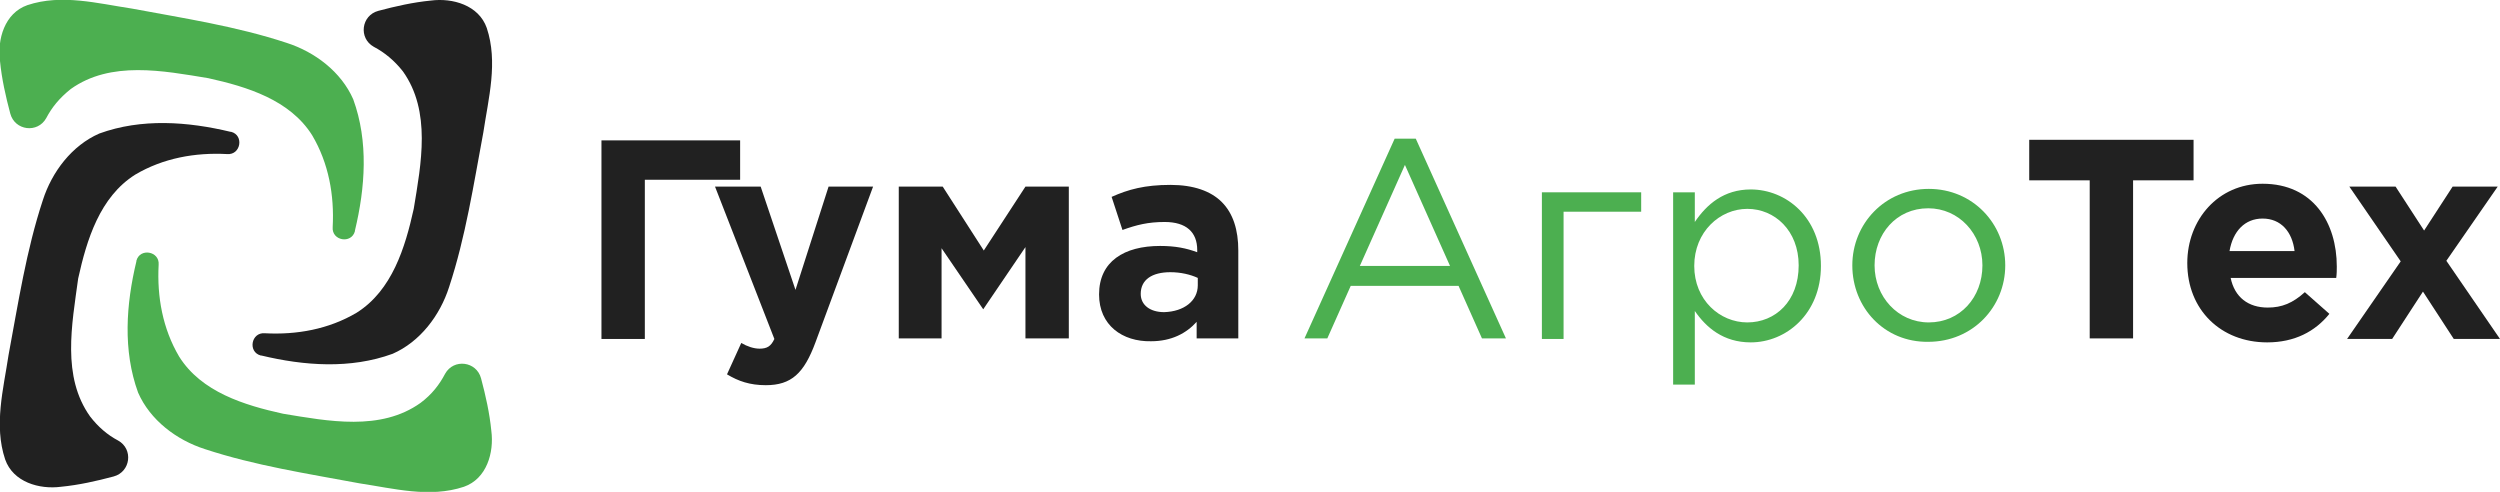 <?xml version="1.0" encoding="utf-8"?>
<!-- Generator: Adobe Illustrator 21.0.0, SVG Export Plug-In . SVG Version: 6.00 Build 0)  -->
<svg version="1.1" id="Layer_1" xmlns="http://www.w3.org/2000/svg" xmlns:xlink="http://www.w3.org/1999/xlink" x="0px" y="0px"
	 viewBox="0 0 438.1 86.2" style="enable-background:new 0 0 438.1 86.2;" xml:space="preserve">
<style type="text/css">
	.st0{enable-background:new    ;}
	.st1{fill:#212121;}
	.st2{fill:#4CAF50;}
</style>
<g class="st0">
	<path class="st1" d="M113,59.4h-7.6V24.6h24.3v6.9H113V59.4z"/>
	<path class="st1" d="M127.4,65.6l2.5-5.5c1,0.6,2.2,1,3.2,1c1.3,0,2-0.4,2.6-1.7l-10.4-26.7h8l6.1,18.1l5.8-18.1h7.8L142.9,60
		c-2,5.4-4.2,7.5-8.7,7.5C131.4,67.5,129.4,66.8,127.4,65.6z"/>
	<path class="st1" d="M157.6,32.7h7.6l7.2,11.2l7.3-11.2h7.6v26.6h-7.6v-16l-7.4,10.9L165,43.5v15.8h-7.5V32.7z"/>
	<path class="st1" d="M192.6,51.6c0-5.8,4.4-8.5,10.7-8.5c2.7,0,4.6,0.4,6.5,1.1v-0.4c0-3.1-1.9-4.9-5.7-4.9c-2.9,0-4.9,0.5-7.4,1.4
		l-1.9-5.8c2.9-1.3,5.8-2.1,10.3-2.1c4.1,0,7.1,1.1,9,3c2,2,2.9,4.9,2.9,8.5v15.4h-7.3v-2.9c-1.8,2-4.4,3.4-8,3.4
		C196.7,59.9,192.6,57,192.6,51.6z M209.9,50v-1.3c-1.3-0.6-3-1-4.8-1c-3.2,0-5.2,1.3-5.2,3.8c0,2,1.7,3.2,4.1,3.2
		C207.5,54.6,209.9,52.7,209.9,50z"/>
</g>
<g class="st0">
	<path class="st2" d="M244.4,24.3h3.7l15.8,35h-4.2l-4.1-9.2h-18.9l-4.1,9.2h-4L244.4,24.3z M254.1,46.6l-7.9-17.7l-7.9,17.7H254.1z
		"/>
	<path class="st2" d="M270.2,33.7h17.4v3.4H274v22.3h-3.8V33.7z"/>
	<path class="st2" d="M293.2,33.7h3.8v5.2c2.1-3.1,5.1-5.7,9.8-5.7c6.2,0,12.3,4.9,12.3,13.4c0,8.4-6.1,13.4-12.3,13.4
		c-4.8,0-7.8-2.6-9.8-5.5v12.9h-3.8V33.7z M315.2,46.5c0-6.1-4.2-9.9-9-9.9c-4.8,0-9.3,4-9.3,10s4.5,9.9,9.3,9.9
		C311.1,56.5,315.2,52.8,315.2,46.5z"/>
	<path class="st2" d="M324.6,46.5c0-7.3,5.7-13.4,13.4-13.4c7.7,0,13.4,6.1,13.4,13.4c0,7.3-5.7,13.4-13.5,13.4
		C330.2,60,324.6,53.9,324.6,46.5z M347.4,46.5c0-5.5-4.1-10-9.5-10c-5.6,0-9.4,4.5-9.4,10c0,5.5,4.1,10,9.5,10
		C343.5,56.5,347.4,52.1,347.4,46.5z"/>
</g>
<g class="st0">
	<path class="st1" d="M366.2,31.6h-10.6v-7.1h28.8v7.1h-10.6v27.7h-7.6V31.6z"/>
	<path class="st1" d="M383.3,46.1c0-7.6,5.4-13.9,13.2-13.9c8.9,0,13,6.9,13,14.5c0,0.6,0,1.3-0.1,2h-18.5c0.7,3.4,3.1,5.2,6.5,5.2
		c2.5,0,4.4-0.8,6.5-2.7l4.3,3.8c-2.5,3.1-6.1,5-10.9,5C389.2,60,383.3,54.3,383.3,46.1z M402.1,44c-0.4-3.4-2.4-5.7-5.6-5.7
		c-3.1,0-5.2,2.2-5.8,5.7H402.1z"/>
	<path class="st1" d="M420.7,45.8l-9-13.1h8.1l5,7.7l5-7.7h7.9l-9,13l9.4,13.7H430l-5.4-8.3l-5.4,8.3h-7.9L420.7,45.8z"/>
</g>
<g>
	<path class="st2" d="M78,65.5c1.5-2.7,5.5-2.2,6.3,0.8c0.8,3,1.5,6.1,1.8,9.2c0.5,3.8-0.8,8.4-4.8,9.8c-6,2-12.3,0.3-18.3-0.6
		c-9.1-1.7-18.3-3.1-27.1-6c-5-1.6-9.6-5.1-11.7-9.9c-2.7-7.4-2.1-15.5-0.3-23v-0.1c0.6-2.3,4.1-1.7,3.9,0.7
		c-0.3,5.6,0.7,11.2,3.6,16.1c3.9,6.2,11.4,8.5,18.2,10c7.9,1.3,17.1,3.1,24.1-1.9C75.7,69.1,77,67.4,78,65.5z"/>
	<path class="st1" d="M65.5,8.2c-2.7-1.5-2.2-5.5,0.8-6.3c3-0.8,6.1-1.5,9.2-1.8c3.8-0.5,8.4,0.8,9.8,4.8c2,6,0.3,12.3-0.6,18.3
		c-1.7,9.1-3.1,18.3-6,27.1c-1.6,5-5.1,9.6-9.9,11.7c-7.4,2.7-15.5,2.1-23,0.3h-0.1c-2.3-0.6-1.7-4.1,0.7-3.9
		c5.6,0.3,11.2-0.7,16.1-3.6c6.2-3.9,8.5-11.4,10-18.2c1.3-7.9,3.1-17.1-1.9-24.1C69.1,10.6,67.4,9.2,65.5,8.2z"/>
	<path class="st2" d="M8.1,20.7c-1.5,2.7-5.5,2.2-6.3-0.8S0.3,13.8,0,10.7c-0.5-3.8,0.8-8.4,4.8-9.8c6-2,12.3-0.3,18.3,0.6
		c9.1,1.7,18.3,3.1,27.1,6c5,1.6,9.6,5.1,11.7,9.9c2.7,7.4,2.1,15.5,0.3,23v0.1c-0.6,2.3-4.1,1.7-3.9-0.7c0.3-5.6-0.7-11.2-3.6-16.1
		c-3.9-6.2-11.4-8.5-18.2-10c-7.9-1.3-17.1-3.1-24.1,1.9C10.4,17.2,9.1,18.8,8.1,20.7z"/>
	<path class="st1" d="M20.7,77.2c2.7,1.5,2.2,5.5-0.8,6.3s-6.1,1.5-9.2,1.8c-3.8,0.5-8.4-0.8-9.8-4.8c-2-6-0.3-12.3,0.6-18.3
		c1.7-9.1,3.1-18.3,6-27.1c1.6-5,5.1-9.6,9.9-11.7c7.4-2.7,15.5-2.1,23-0.3h0.1c2.3,0.6,1.7,4.1-0.7,3.9c-5.6-0.3-11.2,0.7-16.1,3.6
		c-6.2,3.9-8.5,11.4-10,18.2C12.6,56.9,10.8,66,15.8,73C17.2,74.8,18.8,76.2,20.7,77.2z"/>
</g>
</svg>
